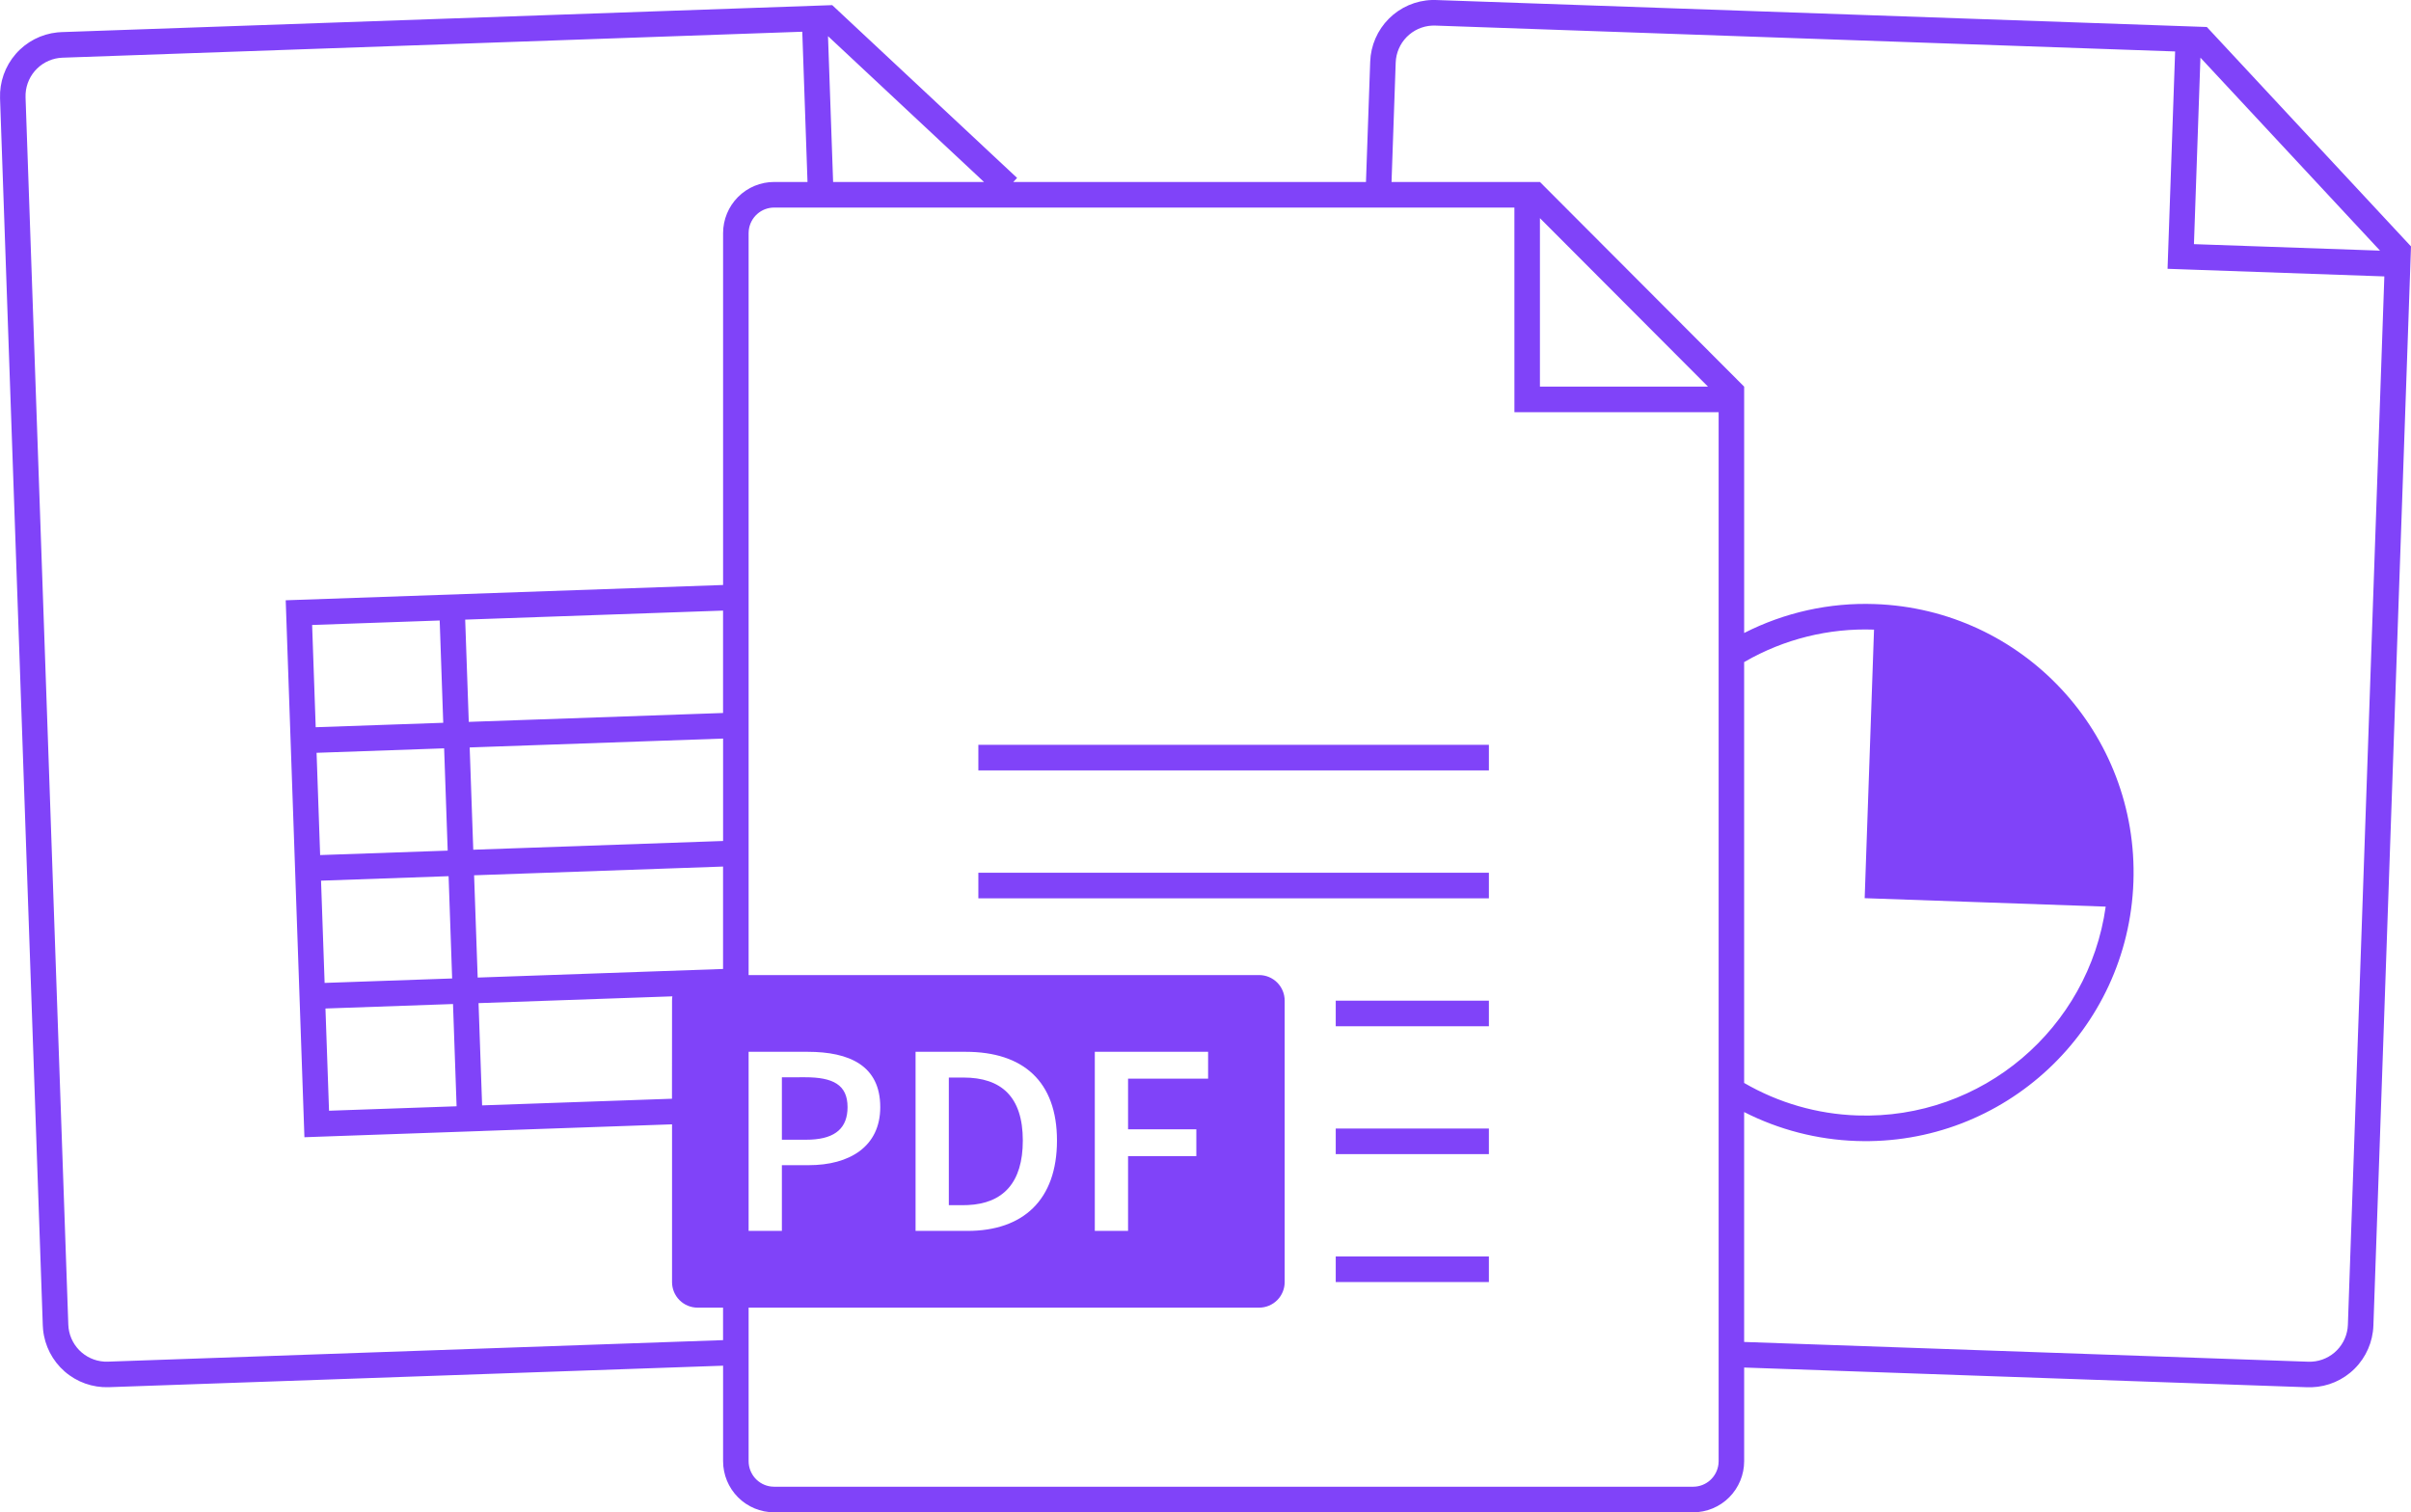 <svg width="161" height="101" viewBox="0 0 161 101" fill="none" xmlns="http://www.w3.org/2000/svg">
<path d="M95.906 0.002L147.367 1.803L161 16.457L158.489 88.529C158.451 89.612 158.004 90.641 157.237 91.406C156.471 92.171 155.443 92.615 154.362 92.648H154.081L116.47 91.331V97.583C116.47 98.489 116.111 99.358 115.472 99.999C114.832 100.64 113.965 101 113.061 101H51.695C50.791 101 49.924 100.64 49.284 99.999C48.645 99.358 48.286 98.489 48.286 97.583V91.208L7.266 92.643C6.185 92.681 5.13 92.306 4.315 91.593C3.499 90.88 2.985 89.883 2.877 88.804L2.858 88.524L0.003 6.563C-0.035 5.479 0.339 4.421 1.051 3.604C1.762 2.787 2.757 2.272 3.833 2.163L4.112 2.144L55.573 0.343L67.918 11.882L67.664 12.153H91.216L91.498 4.123C91.535 3.039 91.982 2.01 92.748 1.244C93.515 0.478 94.543 0.034 95.625 0L95.906 0.002ZM101.127 13.862H51.695C51.278 13.862 50.874 14.015 50.562 14.294C50.251 14.572 50.051 14.955 50.002 15.37L49.99 15.57V65.12H84.083C84.535 65.12 84.968 65.3 85.288 65.62C85.608 65.94 85.787 66.375 85.787 66.828V85.623C85.787 86.076 85.608 86.51 85.288 86.831C84.968 87.151 84.535 87.331 84.083 87.331H49.99V97.583C49.99 98.001 50.144 98.405 50.421 98.718C50.699 99.031 51.081 99.231 51.496 99.279L51.695 99.291H113.061C113.479 99.291 113.882 99.138 114.194 98.86C114.506 98.582 114.705 98.198 114.754 97.783L114.766 97.583V27.53H101.129L101.127 13.862ZM95.846 1.709C95.211 1.686 94.59 1.902 94.105 2.313C93.619 2.725 93.304 3.303 93.221 3.935L93.201 4.181L92.923 12.153H102.833L116.47 25.822V42.274C119.17 40.898 122.175 40.233 125.201 40.343C135.081 40.688 142.81 48.996 142.464 58.899C142.118 68.802 133.832 76.547 123.952 76.2C121.347 76.11 118.793 75.451 116.469 74.269V89.623L154.141 90.942C154.776 90.964 155.397 90.748 155.882 90.337C156.368 89.925 156.683 89.347 156.766 88.715L156.786 88.469L159.22 18.46L146.448 18.012L144.743 17.952L145.249 3.436L95.846 1.709ZM53.574 2.119L4.172 3.853C3.537 3.875 2.933 4.134 2.477 4.578C2.022 5.022 1.748 5.621 1.709 6.257L1.706 6.505L4.561 88.466C4.583 89.103 4.841 89.708 5.284 90.165C5.728 90.621 6.325 90.896 6.959 90.935L7.206 90.938L48.284 89.501V87.331H46.581C46.129 87.331 45.696 87.151 45.376 86.831C45.056 86.51 44.877 86.076 44.877 85.623V75.089L32.254 75.53V75.532L30.549 75.591L22.033 75.889L20.328 75.95L19.079 40.09L48.286 39.069V15.57C48.286 14.664 48.645 13.795 49.284 13.154C49.924 12.513 50.791 12.153 51.695 12.153H53.923L53.574 2.119ZM99.424 83.914V85.623H89.197V83.914H99.424ZM53.937 70.245H49.99V82.206H52.212V77.816H54.013C56.713 77.816 58.781 76.591 58.781 73.939C58.781 71.159 56.713 70.245 53.937 70.245ZM64.488 70.245H61.139V82.206H64.606C68.322 82.206 70.582 80.138 70.582 76.171C70.582 72.221 68.322 70.245 64.492 70.245M80.674 70.245H73.108V82.206H75.329V77.213H79.888V75.421H75.329V72.038H80.674V70.245ZM64.337 71.964C66.864 71.964 68.301 73.246 68.301 76.171C68.301 78.997 66.977 80.374 64.635 80.48L64.337 80.487H63.36V71.964H64.337ZM99.424 75.371V77.08H89.197V75.371H99.424ZM53.763 71.945C55.621 71.945 56.597 72.441 56.597 73.939C56.597 75.316 55.801 76.029 54.158 76.109L53.839 76.116H52.212V71.947L53.763 71.945ZM116.516 44.191L116.469 44.218V72.325C118.766 73.659 121.357 74.405 124.012 74.495C132.373 74.785 139.472 68.672 140.613 60.549L124.518 59.985L125.142 42.05C122.123 41.939 119.134 42.681 116.516 44.191ZM30.251 67.054L21.733 67.353L21.972 74.18L30.49 73.883L30.251 67.054ZM44.899 66.541L31.956 66.994L32.194 73.823L44.873 73.379L44.877 66.828C44.877 66.73 44.883 66.635 44.899 66.541ZM99.424 66.828V68.537H89.197V66.828H99.424ZM29.956 58.516L21.438 58.815L21.677 65.644L30.193 65.347L29.956 58.516ZM48.284 57.873L31.659 58.456L31.898 65.287L48.284 64.713V57.873ZM99.424 58.285V59.994H65.332V58.285H99.424ZM29.658 49.978L21.14 50.277L21.378 57.106L29.896 56.809L29.658 49.978ZM48.286 49.325L31.364 49.918L31.603 56.749L48.286 56.165V49.325ZM99.424 49.742V51.451H65.332V49.742H99.424ZM29.361 41.44L20.843 41.739L21.082 48.568L29.598 48.271L29.361 41.44ZM48.284 40.779L31.064 41.382L31.303 48.211L48.284 47.617V40.779ZM102.832 14.569V25.822H114.057L102.832 14.569ZM146.939 3.851L146.506 16.305L158.932 16.739L146.939 3.851ZM55.292 2.414L55.633 12.153H65.709L55.292 2.414Z" fill="#8043F9"/>
</svg>
